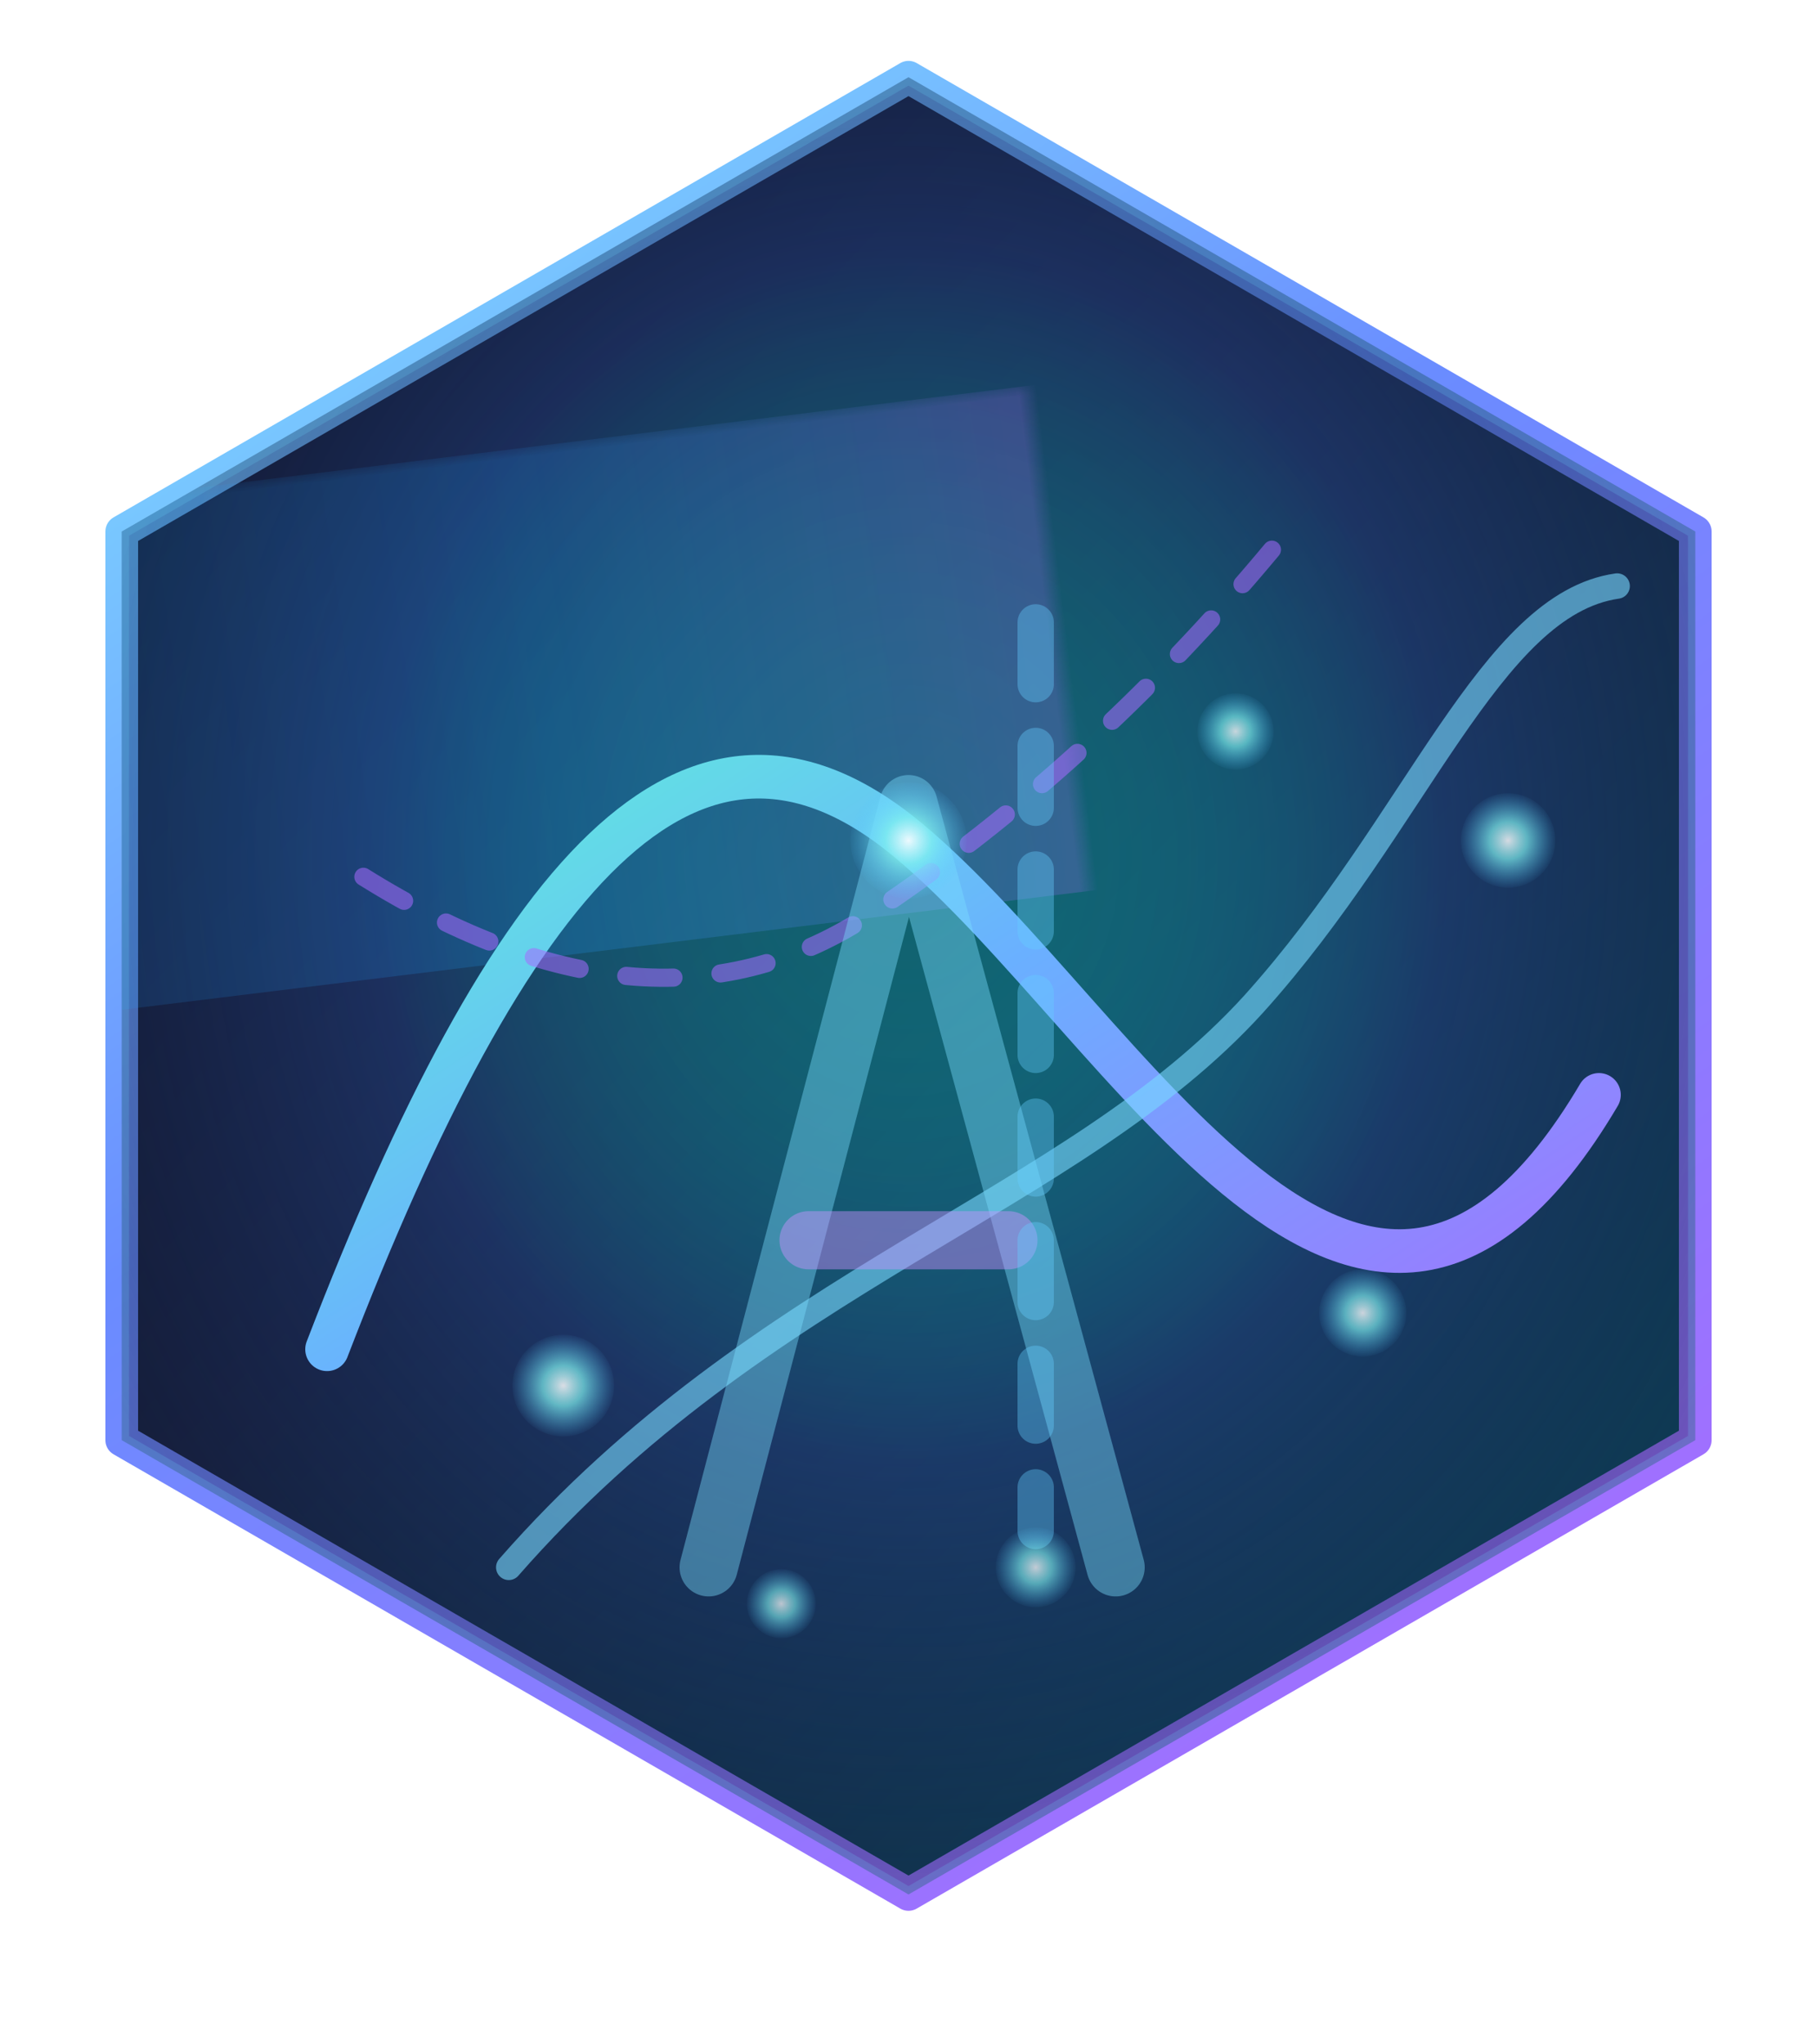 <svg width="384" height="432" viewBox="0 0 100 112" xmlns="http://www.w3.org/2000/svg" version="1.1">
  <defs>
    <linearGradient id="hex-fill" x1="5%" y1="0%" x2="95%" y2="100%">
      <stop offset="0%" stop-color="#0d0b18"/>
      <stop offset="42%" stop-color="#181f3b"/>
      <stop offset="100%" stop-color="#0a5365"/>
    </linearGradient>

    <linearGradient id="hex-stroke" x1="20%" y1="0%" x2="80%" y2="100%">
      <stop offset="0%" stop-color="#7dd9ff"/>
      <stop offset="40%" stop-color="#6a8cff"/>
      <stop offset="100%" stop-color="#a96bff"/>
    </linearGradient>

    <radialGradient id="hex-core" cx="50%" cy="42%" r="65%">
      <stop offset="0%" stop-color="#00ffe5" stop-opacity="0.28"/>
      <stop offset="45%" stop-color="#203d7a" stop-opacity="0.6"/>
      <stop offset="100%" stop-color="#070b1c" stop-opacity="0.2"/>
    </radialGradient>

    <linearGradient id="band-gradient" x1="0%" y1="0%" x2="100%" y2="0%">
      <stop offset="0%" stop-color="#21a0ff" stop-opacity="0"/>
      <stop offset="40%" stop-color="#21a0ff" stop-opacity="0.42"/>
      <stop offset="60%" stop-color="#d95cff" stop-opacity="0.48"/>
      <stop offset="100%" stop-color="#d95cff" stop-opacity="0"/>
    </linearGradient>

    <linearGradient id="trace-stroke" x1="0%" y1="0%" x2="100%" y2="100%">
      <stop offset="0%" stop-color="#5dffd2"/>
      <stop offset="45%" stop-color="#6ab0ff"/>
      <stop offset="100%" stop-color="#ab66ff"/>
    </linearGradient>

    <radialGradient id="node-glow" cx="50%" cy="50%" r="50%">
      <stop offset="0%" stop-color="#ffffff" stop-opacity="0.95"/>
      <stop offset="40%" stop-color="#7eefef" stop-opacity="0.8"/>
      <stop offset="100%" stop-color="#55c7ff" stop-opacity="0.05"/>
    </radialGradient>

    <filter id="outer-glow" x="-20%" y="-20%" width="140%" height="140%">
      <feGaussianBlur in="SourceAlpha" stdDeviation="1.8" result="blur"/>
      <feColorMatrix in="blur" type="matrix"
        values="0 0 0 0 0.22
                0 0 0 0 0.54
                0 0 0 0 0.94
                0 0 0 0.35 0"
      />
      <feMerge>
        <feMergeNode/>
        <feMergeNode in="SourceGraphic"/>
      </feMerge>
    </filter>

    <filter id="trace-glow" x="-35%" y="-35%" width="170%" height="170%">
      <feGaussianBlur in="SourceGraphic" stdDeviation="0.8" result="soft"/>
      <feMerge>
        <feMergeNode in="soft"/>
        <feMergeNode in="SourceGraphic"/>
      </feMerge>
    </filter>

    <mask id="band-mask">
      <rect x="0" y="0" width="100" height="112" fill="#fff"/>
      <path d="M 50 0 L 93.3 25 L 93.3 75 L 50 100 L 6.7 75 L 6.7 25 Z"
        fill="black" stroke="black" stroke-width="12"
        transform="translate(0, 4)"/>
    </mask>

    <clipPath id="hex-clip">
      <path d="M 50 4 L 93.3 29 L 93.3 79 L 50 104 L 6.7 79 L 6.7 29 Z"/>
    </clipPath>
  </defs>

  <g filter="url(#outer-glow)">
    <path
      d="M 50 4 L 93.3 29 L 93.3 79 L 50 104 L 6.7 79 L 6.7 29 Z"
      fill="url(#hex-fill)"
      stroke="url(#hex-stroke)"
      stroke-width="1.8"
      stroke-linejoin="round"
    />
  </g>

  <g clip-path="url(#hex-clip)">
    <rect x="0" y="0" width="100" height="112" fill="url(#hex-core)"/>

    <rect x="-40" y="22" width="180" height="28" fill="url(#band-gradient)" opacity="0.7"
      transform="rotate(-7 50 50)" mask="url(#band-mask)"/>

    <path d="M 50 4 L 93.3 29 L 93.3 79 L 50 104 L 6.7 79 L 6.7 29 Z"
      fill="none"
      stroke="rgba(109, 225, 255, 0.18)"
      stroke-width="0.8"
    />
  </g>

  <g clip-path="url(#hex-clip)" filter="url(#trace-glow)">
    <path
      d="M 18 74 C 28 48, 38 36, 50 46 S 75 82, 88 60"
      fill="none"
      stroke="url(#trace-stroke)"
      stroke-width="2.4"
      stroke-linecap="round"
      stroke-linejoin="round"
    />

    <path
      d="M 28 86 C 42 70, 59 66, 69 55 C 78 45, 82 33, 89 32"
      fill="none"
      stroke="rgba(121, 216, 255, 0.6)"
      stroke-width="1.4"
      stroke-linecap="round"
    />

    <path
      d="M 20 48 Q 36 58, 48 50 T 70 30"
      fill="none"
      stroke="rgba(165, 106, 255, 0.55)"
      stroke-width="1"
      stroke-linecap="round"
      stroke-dasharray="2.6 2.6"
    />
  </g>

  <g clip-path="url(#hex-clip)">
    <path
      d="M 39 86 L 50 44 L 61.4 86"
      fill="none"
      stroke="rgba(123, 222, 255, 0.42)"
      stroke-width="3.2"
      stroke-linecap="round"
      stroke-linejoin="round"
    />
    <path
      d="M 44.5 68 H 55.5"
      fill="none"
      stroke="rgba(202, 146, 255, 0.45)"
      stroke-width="3.2"
      stroke-linecap="round"
    />
    <path
      d="M 57 34 V 84"
      fill="none"
      stroke="rgba(102, 206, 255, 0.38)"
      stroke-width="2"
      stroke-linecap="round"
      stroke-dasharray="3.4 3.4"
    />
  </g>

  <g clip-path="url(#hex-clip)">
    <circle cx="50" cy="46" r="3.2" fill="url(#node-glow)" opacity="0.92"/>
    <circle cx="75" cy="72" r="2.4" fill="url(#node-glow)" opacity="0.82"/>
    <circle cx="31" cy="76" r="2.8" fill="url(#node-glow)" opacity="0.88"/>
    <circle cx="68" cy="40" r="2.1" fill="url(#node-glow)" opacity="0.8"/>
    <circle cx="83" cy="46" r="2.6" fill="url(#node-glow)" opacity="0.86"/>
    <circle cx="43" cy="88" r="1.9" fill="url(#node-glow)" opacity="0.75"/>
    <circle cx="57" cy="86" r="2.2" fill="url(#node-glow)" opacity="0.78"/>
  </g>
</svg>
